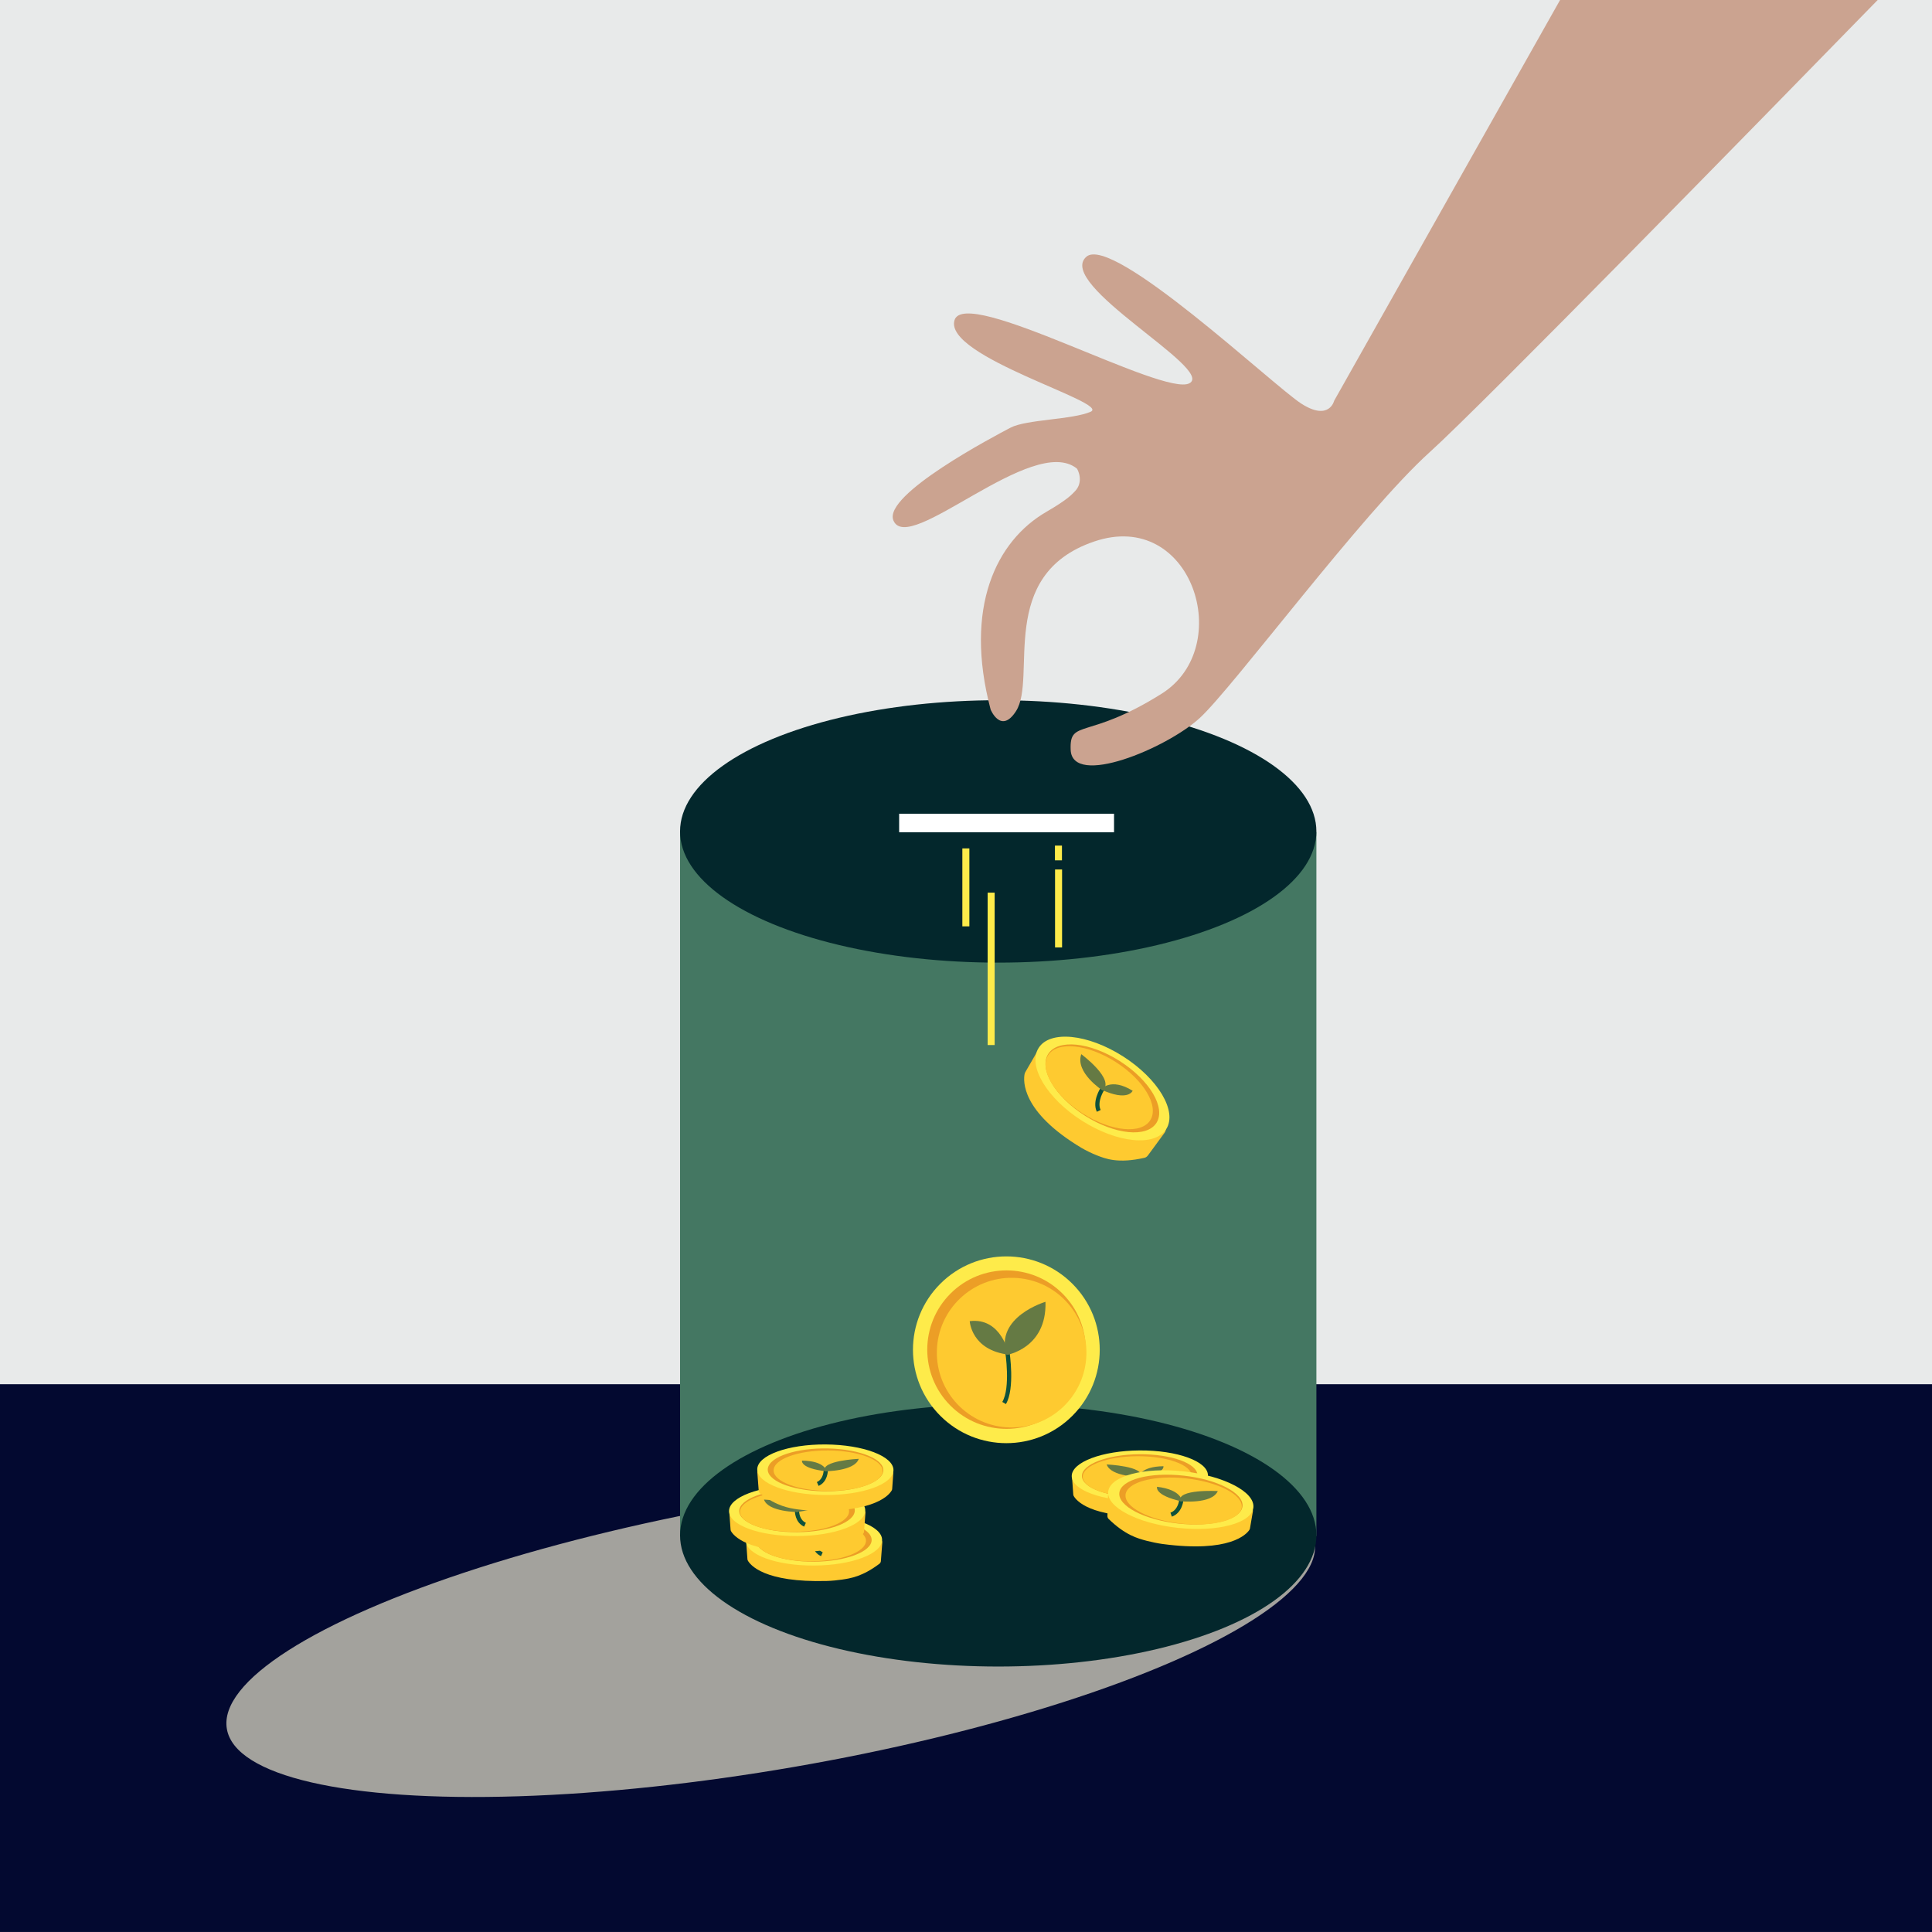 <?xml version="1.0" encoding="utf-8"?>
<!-- Generator: Adobe Illustrator 27.5.0, SVG Export Plug-In . SVG Version: 6.00 Build 0)  -->
<svg version="1.1" xmlns="http://www.w3.org/2000/svg" xmlns:xlink="http://www.w3.org/1999/xlink" x="0px" y="0px"
	 viewBox="0 0 1122 1122" style="enable-background:new 0 0 1122 1122;" xml:space="preserve">
<g id="BG">
	<rect x="0" y="0" style="fill:#E8EAEA;" width="1122" height="1122"/>
	<rect x="0" y="803.883" style="fill:#030930;" width="1122" height="318.107"/>
</g>
<g id="Objects">
	
		<ellipse transform="matrix(0.985 -0.17 0.17 0.985 -155.143 90.116)" style="fill:#A3A29D;" cx="447.99" cy="949.858" rx="320.662" ry="77.786"/>
	<g>
		<rect x="394.937" y="483.304" style="fill:#447762;" width="369.553" height="408.79"/>
		<ellipse style="fill:#03272C;" cx="579.717" cy="891.638" rx="184.777" ry="76.192"/>
		<ellipse style="fill:#03272C;" cx="579.71" cy="482.848" rx="184.777" ry="76.192"/>
	</g>
	<path style="fill:#CBA390;" d="M906.005,0L774.828,232.685c0,0-2.826,12.116-19.027,1.767
		c-16.201-10.349-109.768-98.603-124.906-85.344c-18.253,15.988,74.925,65.291,59.879,73.461
		c-15.045,8.17-130.477-56.875-136.463-36.575c-6.28,21.292,91.016,47.874,79.083,53.122c-10.575,4.651-37.363,4.439-46.513,9.24
		c-9.15,4.801-74.087,38.898-68.066,53.823c8.536,21.157,80.909-50.667,106.568-30.075c0.371,0.297,4.391,7.777-1.297,13.385
		c-1.607,1.585-3.554,4.281-16.54,11.837c-28.837,16.779-47.927,55.25-32.242,114.753c0,0,6.007,14.541,14.758,0.887
		c12.378-19.314-11.577-79.076,45.324-98.471c56.901-19.395,82.448,61.206,39.25,88.359c-43.198,27.154-53.552,14.427-52.856,32.566
		c0.848,22.071,55.665-0.795,74.916-18.387c19.25-17.592,94.616-119.275,133.677-154.511
		C860.981,234.912,1022.131,70.063,1090.453,0H906.005z"/>
	<rect x="522.176" y="472.57" style="fill:#FFFFFF;" width="124.796" height="10.758"/>
	<g>
		<g>
			
				<ellipse transform="matrix(0.707 -0.707 0.707 0.707 -383.081 642.959)" style="fill:#FEEB4A;" cx="584.579" cy="783.899" rx="54.241" ry="54.241"/>
			
				<ellipse transform="matrix(0.707 -0.707 0.707 0.707 -382.994 642.995)" style="fill:#EC9E26;" cx="584.666" cy="783.812" rx="46.023" ry="46.023"/>
			
				<ellipse transform="matrix(0.025 -1 1 0.025 -212.498 1352.88)" style="fill:#FECA30;" cx="586.973" cy="785.325" rx="43.447" ry="43.421"/>
		</g>
		<g>
			<g>
				<path style="fill:#0E513C;" d="M584.179,815.411l-2.104-1.249c4.908-8.271,1.73-28.984,1.698-29.192l2.417-0.38
					C586.329,785.476,589.536,806.384,584.179,815.411z"/>
			</g>
			<g>
				<path style="fill:#657A44;" d="M585.974,786.729c0,0-4.238-21.794-22.804-19.475
					C563.17,767.253,563.978,784.179,585.974,786.729z"/>
				<path style="fill:#657A44;" d="M607.158,756.024c0,0-29.55,8.695-22.609,30.873
					C584.549,786.897,607.993,783.163,607.158,756.024z"/>
			</g>
		</g>
	</g>
	<g>
		<path style="fill:#FECA30;" d="M433.438,896.684l0.626,8.763c0.021,0.292,0.098,0.579,0.238,0.837
			c1.258,2.314,9.061,12.908,46.108,11.853c2.363-0.067,6.205-0.43,8.543-0.784c5.012-0.76,11.848-1.723,21.79-9.229
			c0.53-0.4,0.838-1.033,0.838-1.697l0.815-10.666c0-1.186-0.968-2.144-2.154-2.132l-74.698,0.771
			C434.314,894.412,433.35,895.458,433.438,896.684z"/>
		<g>
			<g>
				
					<ellipse transform="matrix(1 -0.006 0.006 1 -5.486 2.921)" style="fill:#FEEB4A;" cx="472.836" cy="894.423" rx="39.555" ry="14.678"/>
				
					<ellipse transform="matrix(1 -0.006 0.006 1 -5.486 2.921)" style="fill:#EC9E26;" cx="472.764" cy="894.403" rx="33.561" ry="12.454"/>
				
					<ellipse transform="matrix(1 -0.006 0.006 1 -5.411 2.87)" style="fill:#FECA30;" cx="471.268" cy="894.911" rx="31.665" ry="11.757"/>
			</g>
			<g>
				<g>
					<path style="fill:#0E513C;" d="M476.801,903.718c-5.382-2.402-5.383-8.784-5.381-9.054l2.447,0.02
						c-0.001,0.206,0.027,5.057,3.931,6.8L476.801,903.718z"/>
				</g>
				<g>
					<path style="fill:#657A44;" d="M472.144,895.24c0,0,0.644-6.007,14.282-6.221C486.426,889.019,487.716,893.573,472.144,895.24z
						"/>
					<path style="fill:#657A44;" d="M453.478,887.996c0,0,22.261,0.995,19.711,7.225
						C473.19,895.221,455.879,895.277,453.478,887.996z"/>
				</g>
			</g>
		</g>
	</g>
	<g>
		<path style="fill:#FECA30;" d="M622.67,859.16l0.626,8.763c0.021,0.292,0.098,0.579,0.238,0.837
			c1.258,2.314,9.061,12.908,46.108,11.853c2.363-0.067,6.205-0.43,8.543-0.784c5.012-0.76,11.848-1.723,21.79-9.229
			c0.53-0.4,0.838-1.033,0.838-1.697l0.815-10.666c0-1.186-0.968-2.144-2.154-2.132l-74.698,0.771
			C623.546,856.889,622.583,857.935,622.67,859.16z"/>
		<g>
			<g>
				
					<ellipse transform="matrix(1 -0.006 0.006 1 -5.253 4.084)" style="fill:#FEEB4A;" cx="662.068" cy="856.899" rx="39.555" ry="14.678"/>
				
					<ellipse transform="matrix(1 -0.006 0.006 1 -5.254 4.085)" style="fill:#EC9E26;" cx="661.996" cy="856.88" rx="33.561" ry="12.454"/>
				
					<ellipse transform="matrix(1 -0.006 0.006 1 -5.181 4.016)" style="fill:#FECA30;" cx="660.5" cy="857.387" rx="31.665" ry="11.757"/>
			</g>
			<g>
				<g>
					<path style="fill:#0E513C;" d="M666.034,866.195c-5.382-2.402-5.383-8.784-5.381-9.054l2.447,0.02
						c-0.001,0.206,0.027,5.058,3.931,6.8L666.034,866.195z"/>
				</g>
				<g>
					<path style="fill:#657A44;" d="M661.376,857.717c0,0,0.644-6.007,14.282-6.221
						C675.658,851.496,676.948,856.049,661.376,857.717z"/>
					<path style="fill:#657A44;" d="M642.711,850.473c0,0,22.261,0.995,19.711,7.225
						C662.422,857.698,645.111,857.753,642.711,850.473z"/>
				</g>
			</g>
		</g>
	</g>
	<g>
		<path style="fill:#FECA30;" d="M423.65,879.555l0.626,8.763c0.021,0.292,0.098,0.579,0.238,0.837
			c1.258,2.314,9.061,12.908,46.108,11.853c2.363-0.067,6.205-0.43,8.543-0.784c5.012-0.76,11.848-1.723,21.79-9.229
			c0.53-0.4,0.838-1.033,0.838-1.697l0.815-10.666c0-1.186-0.968-2.144-2.154-2.132l-74.698,0.771
			C424.526,877.284,423.562,878.33,423.65,879.555z"/>
		<g>
			<g>
				
					<ellipse transform="matrix(1 -0.006 0.006 1 -5.381 2.861)" style="fill:#FEEB4A;" cx="463.048" cy="877.294" rx="39.555" ry="14.678"/>
				
					<ellipse transform="matrix(1 -0.006 0.006 1 -5.381 2.861)" style="fill:#EC9E26;" cx="462.976" cy="877.275" rx="33.561" ry="12.454"/>
				
					<ellipse transform="matrix(1 -0.006 0.006 1 -5.307 2.811)" style="fill:#FECA30;" cx="461.48" cy="877.782" rx="31.665" ry="11.757"/>
			</g>
			<g>
				<g>
					<path style="fill:#0E513C;" d="M467.013,886.589c-5.382-2.402-5.383-8.784-5.381-9.054l2.447,0.02
						c-0.001,0.206,0.027,5.057,3.931,6.8L467.013,886.589z"/>
				</g>
				<g>
					<path style="fill:#657A44;" d="M462.355,878.112c0,0,0.644-6.007,14.282-6.221
						C476.638,871.891,477.928,876.444,462.355,878.112z"/>
					<path style="fill:#657A44;" d="M443.69,870.867c0,0,22.261,0.995,19.712,7.225C463.402,878.093,446.09,878.148,443.69,870.867z
						"/>
				</g>
			</g>
		</g>
	</g>
	<g>
		<path style="fill:#FECA30;" d="M518.758,855.899l-0.626,8.763c-0.021,0.292-0.098,0.579-0.238,0.837
			c-1.258,2.314-9.061,12.909-46.108,11.855c-2.363-0.067-6.205-0.43-8.543-0.784c-5.012-0.76-11.848-1.722-21.79-9.228
			c-0.53-0.4-0.838-1.033-0.838-1.697l-0.816-10.666c0-1.186,0.968-2.144,2.154-2.132l74.698,0.769
			C517.882,853.628,518.846,854.674,518.758,855.899z"/>
		<g>
			<g>
				
					<ellipse transform="matrix(0.006 -1 1 0.006 -377.192 1327.775)" style="fill:#FEEB4A;" cx="479.36" cy="853.639" rx="14.678" ry="39.555"/>
				<path style="fill:#EC9E26;" d="M512.605,855.684c-2.811,6.784-19.942,11.359-38.263,10.219
					c-18.321-1.14-30.894-7.563-28.083-14.347c2.811-6.784,19.942-11.359,38.263-10.22
					C502.843,842.477,515.416,848.9,512.605,855.684z"/>
				
					<ellipse transform="matrix(0.006 -1 1 0.006 -376.08 1329.903)" style="fill:#FECA30;" cx="480.928" cy="854.128" rx="11.757" ry="31.665"/>
			</g>
			<g>
				<g>
					<path style="fill:#0E513C;" d="M475.395,862.935l-0.997-2.234c3.933-1.756,3.932-6.746,3.931-6.796l2.447-0.023
						C480.778,854.151,480.778,860.533,475.395,862.935z"/>
				</g>
				<g>
					<path style="fill:#657A44;" d="M480.053,854.457c0,0-0.644-6.007-14.282-6.22C465.77,848.237,464.48,852.79,480.053,854.457z"
						/>
					<path style="fill:#657A44;" d="M498.718,847.213c0,0-22.261,0.995-19.711,7.226
						C479.007,854.438,496.318,854.493,498.718,847.213z"/>
				</g>
			</g>
		</g>
	</g>
	<g>
		<path style="fill:#FECA30;" d="M727.597,877.84l-1.678,9.726c-0.056,0.325-0.171,0.637-0.35,0.909
			c-1.608,2.448-11.152,13.432-50.541,8.177c-2.513-0.335-6.568-1.163-9.02-1.817c-5.258-1.401-12.437-3.229-22.175-12.713
			c-0.519-0.505-0.774-1.247-0.698-1.989l0.36-12.012c0.137-1.326,1.28-2.29,2.544-2.146l79.577,9.08
			C726.925,875.204,727.832,876.479,727.597,877.84z"/>
		<g>
			<g>
				
					<ellipse transform="matrix(0.109 -0.994 0.994 0.109 -254.776 1457.68)" style="fill:#FEEB4A;" cx="685.84" cy="870.977" rx="16.494" ry="42.409"/>
				
					<ellipse transform="matrix(0.109 -0.994 0.994 0.109 -254.691 1457.747)" style="fill:#EC9E26;" cx="685.919" cy="870.964" rx="13.995" ry="35.983"/>
				
					<ellipse transform="matrix(0.109 -0.994 0.994 0.109 -253.994 1460.015)" style="fill:#FECA30;" cx="687.456" cy="871.695" rx="13.212" ry="33.95"/>
			</g>
			<g>
				<g>
					<path style="fill:#0E513C;" d="M680.537,880.784l-0.803-2.311c4.473-1.556,5.058-7.248,5.063-7.305l2.436,0.229
						C687.206,871.694,686.48,878.717,680.537,880.784z"/>
				</g>
				<g>
					<path style="fill:#657A44;" d="M686.484,871.968c0,0,0.006-6.785-14.515-8.525
						C671.969,863.443,670.068,868.391,686.484,871.968z"/>
					<path style="fill:#657A44;" d="M707.226,865.924c0,0-23.856-1.337-21.855,5.908
						C685.37,871.831,703.826,873.798,707.226,865.924z"/>
				</g>
			</g>
		</g>
	</g>
	<g>
		<path style="fill:#FECA30;" d="M602.135,611.072l-6.639,11.477c-0.221,0.383-0.386,0.793-0.468,1.204
			c-0.736,3.692-2.203,21.837,33.154,42.943c2.255,1.346,6.131,3.215,8.599,4.182c5.292,2.073,12.449,4.995,27.89,1.512
			c0.823-0.186,1.631-0.801,2.179-1.642l9.549-13.014c0.978-1.502,0.866-3.302-0.248-4.005l-70.173-44.273
			C604.822,608.726,603.063,609.467,602.135,611.072z"/>
		<g>
			<g>
				
					<ellipse transform="matrix(0.537 -0.843 0.843 0.537 -236.644 832.808)" style="fill:#FEEB4A;" cx="640.674" cy="632.074" rx="22.178" ry="43.932"/>
				
					<ellipse transform="matrix(0.537 -0.843 0.843 0.537 -236.611 832.733)" style="fill:#EC9E26;" cx="640.623" cy="632.006" rx="18.817" ry="37.276"/>
				
					<ellipse transform="matrix(0.537 -0.843 0.843 0.537 -237.253 830.966)" style="fill:#FECA30;" cx="638.812" cy="631.743" rx="17.764" ry="35.169"/>
			</g>
			<g>
				<g>
					<path style="fill:#0E513C;" d="M636.987,645.666c-2.921-6.073,2.065-13.739,2.279-14.062l2.042,1.348
						c-0.045,0.068-4.433,6.836-2.116,11.654L636.987,645.666z"/>
				</g>
				<g>
					<path style="fill:#657A44;" d="M639.356,632.691c0,0,5.55-7.217,18.422,0.773C657.778,633.464,655.226,640.012,639.356,632.691
						z"/>
					<path style="fill:#657A44;" d="M627.95,612.209c0,0,19.903,14.745,12.395,21.091C640.345,633.3,624.185,622.884,627.95,612.209
						z"/>
				</g>
			</g>
		</g>
	</g>
	<g>
		<rect x="558.881" y="492.709" style="fill:#FEEB4A;" width="4.078" height="45.269"/>
	</g>
	<g>
		<rect x="612.715" y="504.943" style="fill:#FEEB4A;" width="4.078" height="45.269"/>
	</g>
	<g>
		<rect x="612.647" y="491.076" style="fill:#FEEB4A;" width="4.078" height="8.564"/>
	</g>
	<g>
		<rect x="573.564" y="518.402" style="fill:#FEEB4A;" width="4.078" height="88.499"/>
	</g>
</g>
</svg>
